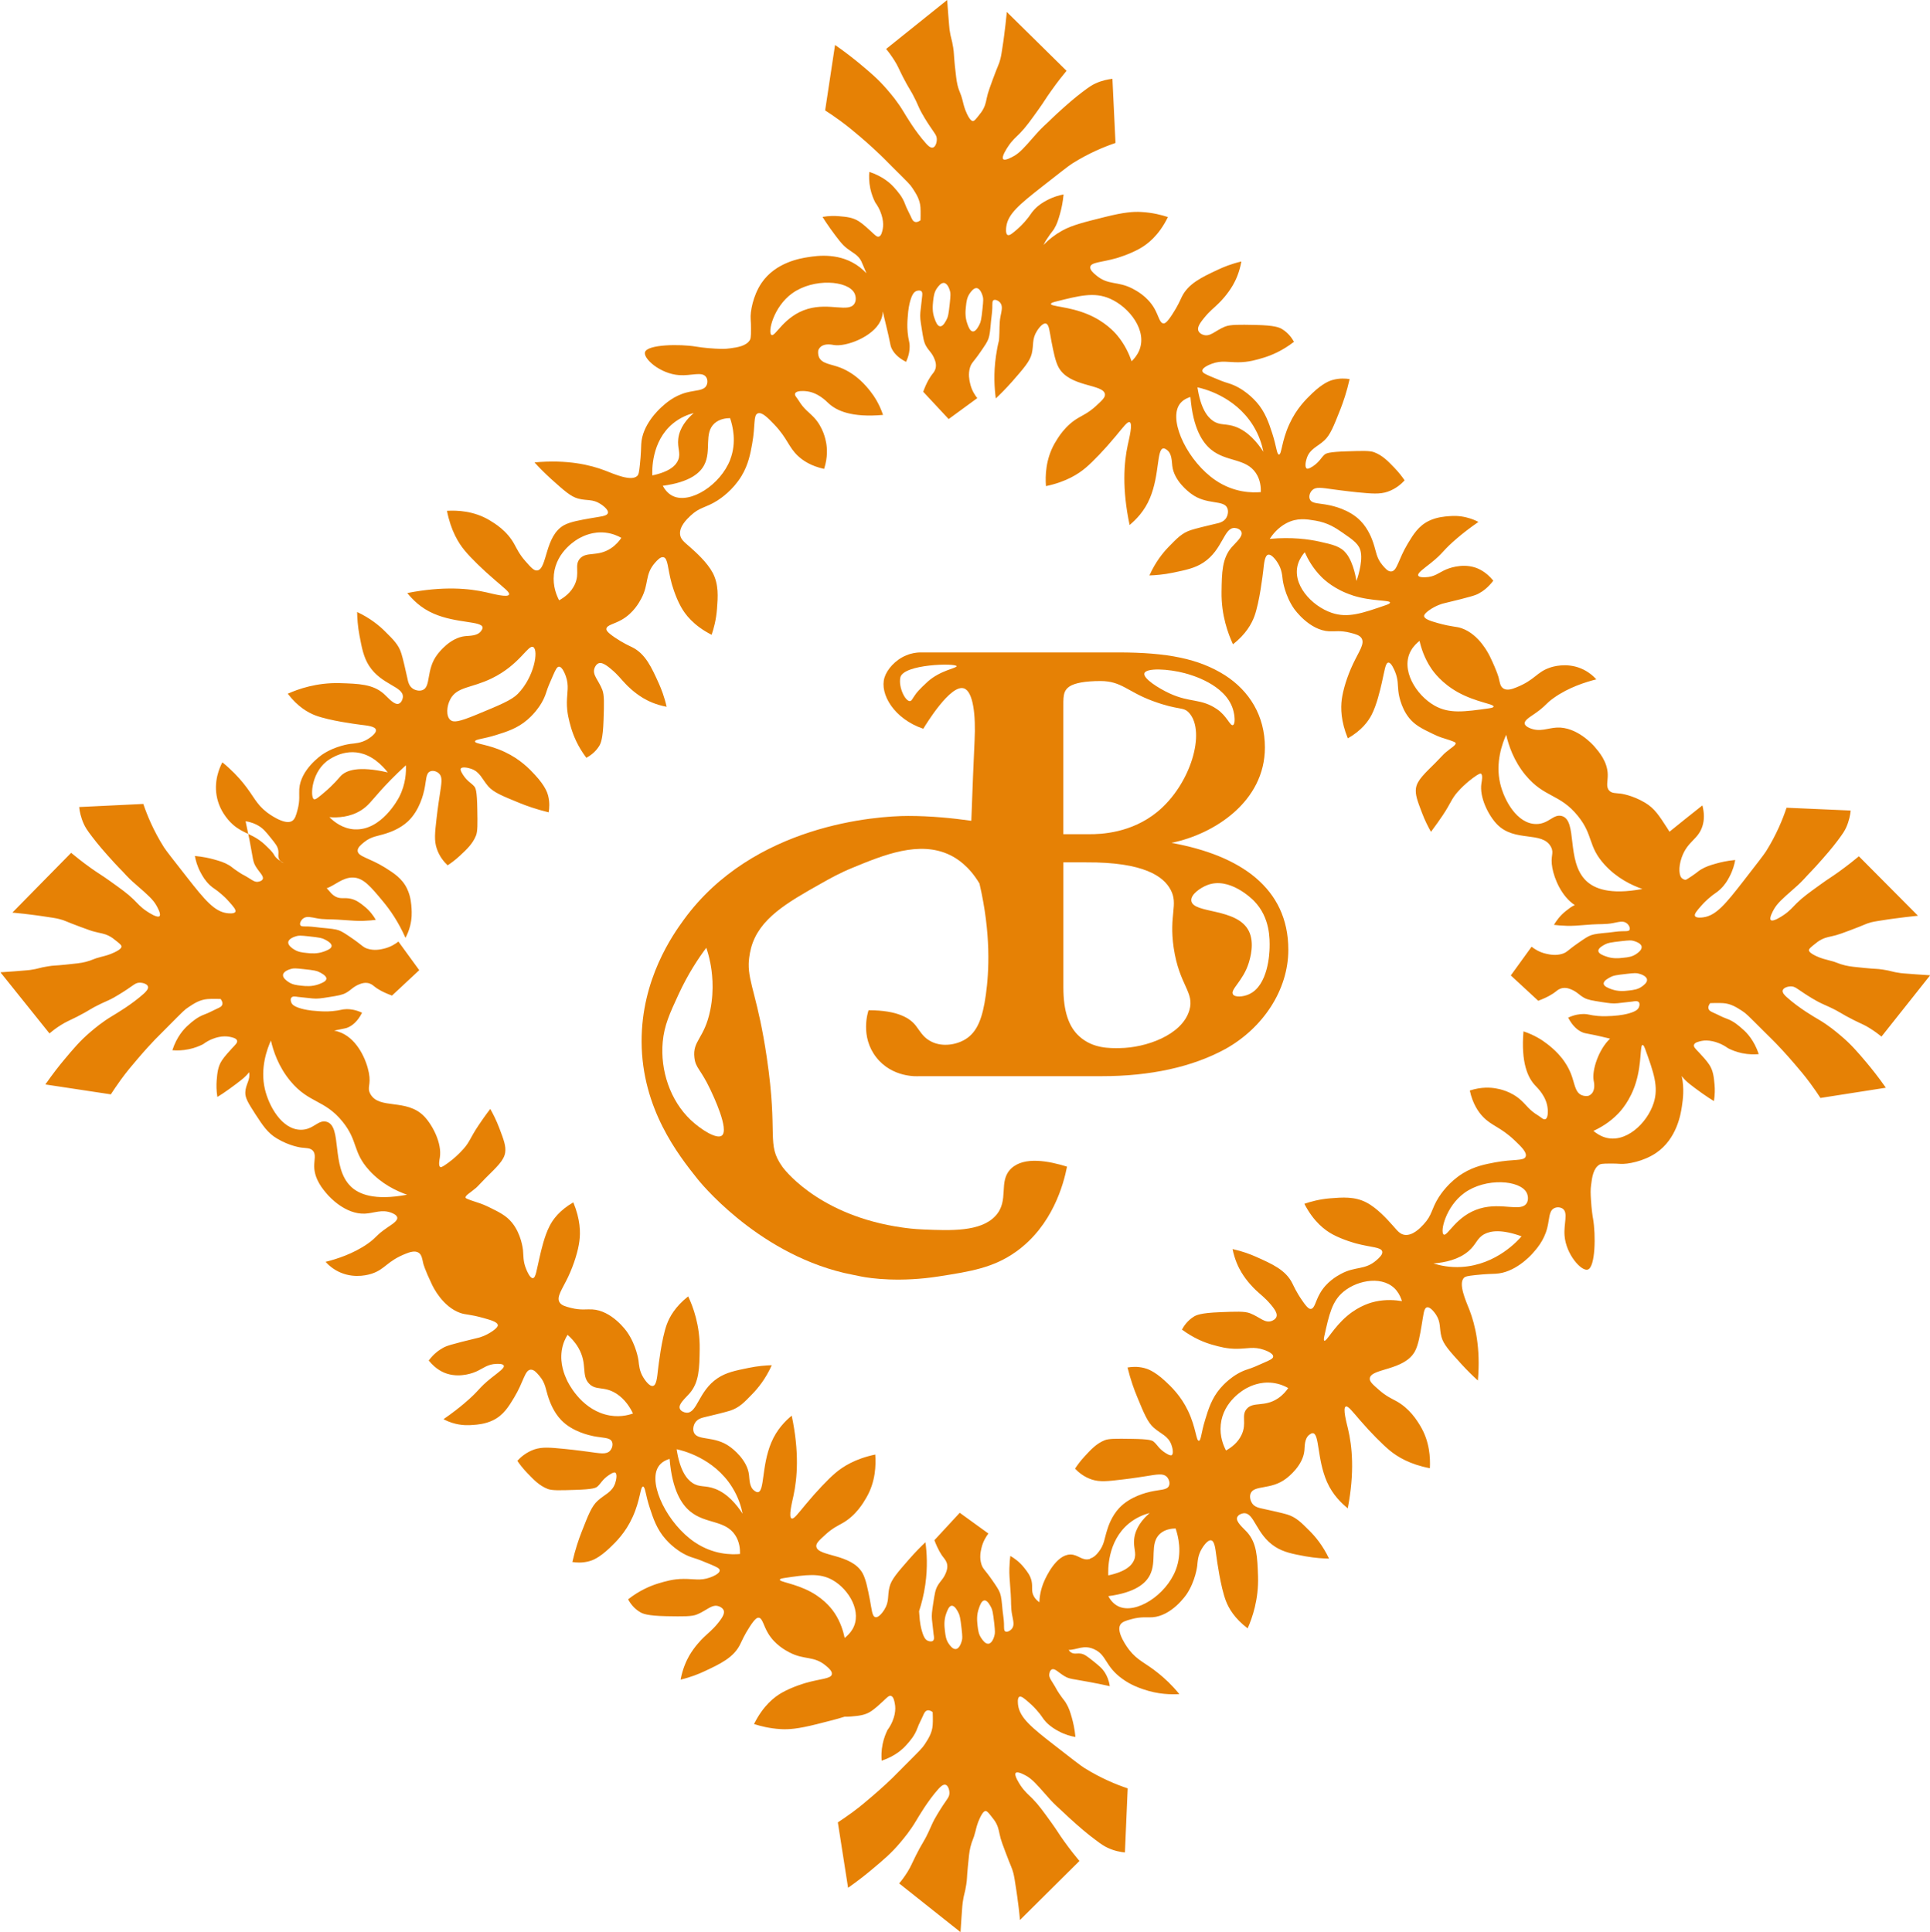 <?xml version="1.0" encoding="UTF-8"?>
<svg id="Layer_2" xmlns="http://www.w3.org/2000/svg" viewBox="0 0 529.97 530.61">
  <defs>
    <style>
      .cls-1 {
        fill: #E68105;
      }
    </style>
  </defs>
  <g id="Layer_1-2" data-name="Layer_1">
    <g>
      <path class="cls-1" d="M281.82,487.72c1.6.91,2.86,2.33,5.33,5.14.79.9,1.63,1.88,2.92,3.1.27.24.47.41,1.11,1.02.84.78,1.29,1.22,2.33,2.18,3.16,2.89,5.19,4.57,7.16,6.04,1.97,1.51,2.76,1.95,3.58,2.32,1.83.85,3.51,1.13,4.65,1.24.26-5.86.5-11.74.76-17.6-3.1-1.03-7.31-2.75-11.89-5.6-1-.63-3.46-2.53-8.33-6.33-6.16-4.79-9.37-7.42-9.87-10.9-.04-.33-.28-2.01.35-2.33.54-.26,1.46.54,2.77,1.7.99.87,1.69,1.62,1.97,1.96,1.6,1.79,1.56,2.21,2.6,3.3,1.27,1.32,2.56,2.03,3.41,2.49,1.77.97,3.43,1.39,4.64,1.6-.2-2.17-.61-3.96-.98-5.27-.47-1.64-.81-2.76-1.64-4.1-.53-.87-.59-.73-1.79-2.49-1.1-1.64-.54-1-1.89-3.13-.6-.97-.93-1.44-.89-2.14,0-.09.08-1.14.71-1.43.83-.4,1.83.88,3.5,1.86,1.41.84,2.01.69,7.23,1.68,1.18.21,2.98.58,5.18,1.06-.23-1.68-.82-2.86-1.25-3.58-.79-1.3-1.66-1.99-3.4-3.39-1.5-1.18-2.26-1.79-3.23-1.96-1.16-.18-1.75.19-2.6-.25-.37-.2-.61-.47-.81-.78,2.31,0,4.12-1.51,7.03-.17,3.5,1.6,2.89,4.67,7.76,8.15,2.29,1.65,4.4,2.39,5.71,2.84,4.11,1.42,7.72,1.45,9.9,1.32-2.06-2.53-4.09-4.38-5.72-5.69-3.71-3.01-5.67-3.42-8.06-6.46-.24-.3-3.66-4.81-2.45-6.88.5-.84,1.54-1.14,3.09-1.56,2.64-.73,4.16-.41,5.72-.51,5.33-.38,9.16-5.97,9.43-6.35,2.43-3.64,2.89-7.74,2.89-7.74.14-1.26.16-2.91,1.27-4.74.2-.34,1.51-2.49,2.55-2.3.96.18,1.16,2.26,1.44,4.3.15,1.11,1.15,8.48,2.61,12.3.79,2.09,2.41,4.87,5.98,7.57,1.26-2.84,3.06-7.94,2.85-14.3-.18-5.25-.32-9.11-3-12.11-1.17-1.28-3.19-2.89-2.72-4.1.26-.63,1.07-1.04,1.75-1.1,3.01-.28,3.35,5.81,8.71,9.23,2.34,1.48,4.82,1.96,8.33,2.6,2.58.46,4.79.59,6.43.63-1.73-3.66-3.85-6.14-5.34-7.62-2.37-2.39-3.77-3.78-6.2-4.52-1.27-.38-4.55-1.12-6.66-1.57-.98-.21-2.23-.45-2.93-1.49-.43-.66-.75-1.74-.43-2.62.86-2.5,5.63-.94,9.82-4.2.63-.49,4.57-3.56,4.97-7.66.11-1.2,0-3.37,1.39-4.37.3-.21.61-.44.94-.4,1.83.17,1.13,7.13,3.87,13.38,1.58,3.59,4.05,5.91,5.71,7.25,1.92-9.96,1.21-17,.08-21.75-.43-1.82-1.51-5.77-.64-6.19.6-.32,1.83,1.34,3.95,3.78,2.9,3.37,6.19,6.67,8.18,8.31,2.09,1.71,5.47,3.79,10.98,4.84.14-2.8-.05-7.33-2.62-11.6-.9-1.5-2.95-4.87-6.73-6.9-1.03-.57-2.7-1.29-4.58-2.97-1.79-1.55-2.66-2.33-2.57-3.19.24-2.84,9.54-2.06,12.43-7.52.88-1.68,1.33-4.25,1.82-7.18.49-2.72.55-4.55,1.4-4.81.98-.3,2.31,1.68,2.5,1.95,1.45,2.21.88,3.72,1.53,6.16.55,2.05,2.18,3.85,5.47,7.46,1.72,1.88,3.27,3.37,4.53,4.51.78-9.04-.74-15.27-2.31-19.37-.96-2.46-3.17-7.25-1.48-8.87.31-.29.74-.46,3.09-.71,2.87-.31,4.89-.34,5.55-.37,5.26-.25,9.46-4.81,10.1-5.51,1.01-1.13,3.2-3.5,4.09-7.05.64-2.47.42-4.65,1.86-5.41.71-.4,1.72-.36,2.4.11,1.56,1.12.24,4.08.5,7.39.41,5.19,4.62,9.86,6.37,9.33,2.12-.65,2.22-9.57,1.46-13.96-.06-.26-.42-2.38-.58-5.25-.1-1.67-.15-2.71.05-4.11.24-1.95.59-4.54,2.31-5.52.24-.13.61-.3,3.07-.28.88,0,1.75.01,2.62.08,1.98.15,6.43-.69,9.83-2.99,5.77-3.91,6.81-10.87,7.1-12.85.24-1.61.72-4.81-.06-8.29.04.07.1.13.16.21,1.07,1.38,2.53,2.43,5.46,4.55,1.29.91,2.39,1.63,3.23,2.13.28-1.77.28-3.31.17-4.46-.19-2.1-.34-3.84-1.45-5.54-.72-1.11-2.07-2.55-2.77-3.3-.99-1.04-1.59-1.58-1.43-2.14.18-.7,1.45-.94,2.14-1.09.81-.16,1.75-.16,2.95.09.94.2,2.54.68,4.3,1.94.94.48,2.24,1.01,3.84,1.35,1.84.38,3.44.35,4.56.25-1.25-3.75-3.24-5.84-4.31-6.76-1.19-1.07-2.59-2.32-4.66-3.04-1.14-.4-2.2-1.02-3.31-1.5-.73-.33-1.36-.58-1.51-1.17-.19-.61.23-1.23.44-1.53,0,0,2.37-.09,3.58,0,2.13.15,3.65,1.13,5.2,2.13,1.16.75,1.53,1.18,5.8,5.43,2.92,2.9,2.74,2.7,3.5,3.49.84.87,2.72,2.85,5.02,5.54,1.37,1.59,2.73,3.17,4.41,5.44,1.19,1.61,2.12,2.99,2.78,4.01,5.97-.94,11.97-1.88,17.96-2.81-2.03-2.9-3.88-5.2-5.29-6.89-2.42-2.86-4.26-5.04-7.18-7.48-1.26-1.05-3.16-2.69-5.99-4.36-1.1-.64-5.4-3.12-8.71-6.11-.49-.43-1.33-1.21-1.15-1.91.2-.71,1.38-1.1,2.32-1.08,1.03.03,1.47.52,3.5,1.86,0,0,1.84,1.24,3.67,2.23,1.33.72,1.71.82,3.38,1.6,3.13,1.46,3.07,1.78,6.64,3.56,2.36,1.18,2.84,1.26,4.38,2.23,1.41.87,2.5,1.72,3.23,2.3,4.45-5.62,8.9-11.23,13.36-16.83-.93-.07-2.24-.15-3.84-.26-3.42-.25-3.91-.3-4.29-.35-2.41-.32-2.47-.61-4.92-.97-1.68-.25-1.63-.11-4.92-.43-2.72-.26-4.07-.4-5.38-.71-2.14-.51-1.84-.75-4.47-1.4-.86-.23-2.03-.48-3.48-1.16-1.86-.88-1.97-1.39-1.99-1.61.01-.27.17-.51,1.08-1.26,1.07-.87,1.61-1.3,2.41-1.7,1.41-.7,2.09-.65,4.02-1.18.74-.2,1.77-.57,3.85-1.35,4.15-1.54,4.05-1.72,5.71-2.17.84-.22,2.14-.4,4.73-.81.51-.06,2.32-.33,4.75-.62,1.35-.16,2.51-.29,3.39-.38-5.4-5.43-10.81-10.87-16.22-16.32-1.18.99-3.05,2.49-5.45,4.22-2.32,1.67-2.65,1.75-5.08,3.51-3.22,2.32-4.83,3.48-6.5,5.11-1.11,1.09-1.92,2.16-3.67,3.32-.53.36-2.88,1.92-3.48,1.35-.53-.53.62-2.54.88-3,.91-1.6,2.33-2.86,5.14-5.33.9-.79,1.88-1.63,3.09-2.93.26-.26.43-.46,1.02-1.11.78-.84,1.24-1.27,2.19-2.32,2.87-3.17,4.57-5.19,6.06-7.17,1.48-1.97,1.95-2.76,2.32-3.58.82-1.83,1.12-3.5,1.23-4.64-5.86-.26-11.74-.53-17.61-.77-1.03,3.1-2.73,7.32-5.59,11.91-.63,1-2.53,3.43-6.33,8.33-4.79,6.16-7.42,9.37-10.89,9.85-.34.06-2.02.29-2.33-.35-.27-.53.52-1.44,1.68-2.77.88-1,1.64-1.67,1.96-1.97,1.82-1.6,2.21-1.56,3.3-2.6,1.34-1.26,2.05-2.54,2.5-3.4.95-1.78,1.4-3.44,1.6-4.64-2.18.19-3.96.61-5.27.98-1.64.47-2.76.81-4.12,1.62-.87.53-.73.59-2.49,1.79-.56.39-.84.56-1.07.7-.33.19-.43.29-.61.33-.5.07-.96-.33-1.11-.45-.69-.6-1.03-2.82-.01-5.7,1.6-4.5,4.51-4.85,5.68-8.57.55-1.73.53-3.62-.01-5.7-3.29,2.59-6.13,4.88-8.53,6.82,0,0-.2.14-.5.41-.21-.36-.46-.74-.73-1.15-2.06-3.19-3.36-5.25-5.95-6.8-3.56-2.14-6.72-2.51-6.72-2.51-1.41-.18-2.42-.05-3.15-.83-.99-1.04-.36-2.58-.41-4.42-.07-3.57-2.45-6.28-3.6-7.62-.51-.6-4.92-5.52-10.34-5.28-2.52.11-4.67,1.32-7.43.17-1.2-.51-1.39-.98-1.43-1.22-.17-.91,1.31-1.77,2.86-2.84,3.06-2.13,2.75-2.59,5.19-4.3,3.99-2.83,8.67-4.31,11.62-5.05-.77-.85-2.19-2.15-4.24-3-4.05-1.67-7.82-.47-8.61-.18-3.6,1.25-4.04,3.38-9.17,5.41-1.11.46-2.55.93-3.55.25-.84-.55-.93-1.61-1.25-2.92,0,0-.37-1.62-2.37-5.77-.36-.73-2.94-6.11-7.8-7.82-1.7-.58-2.28-.25-6.51-1.41-2.5-.69-3.71-1.22-3.81-1.92-.01-.16,0-.6,1.37-1.6,1.96-1.4,3.85-1.86,3.85-1.86,7.97-1.92,8.95-2.27,9.88-2.8,1-.54,2.46-1.56,3.91-3.47-2.02-2.52-4.14-3.36-5.14-3.67-3.75-1.15-7.44.42-7.86.6-1.95.85-3.15,2.08-5.67,2.12-.48.03-1.73.05-1.95-.47-.27-.67,1.45-1.83,3.39-3.37,3.76-3,3.06-3.3,7.51-7.06,1.28-1.09,3.19-2.6,5.64-4.29-.8-.43-1.96-.92-3.38-1.26-2.08-.51-3.74-.39-4.75-.32-1.11.09-3.32.25-5.46,1.28-2.88,1.4-4.31,3.76-5.8,6.23-2.68,4.44-2.92,7.62-4.59,7.67-.9.04-1.63-.85-2.4-1.76-1.66-1.96-1.69-3.73-2.5-6.1-.3-.9-1.29-3.76-3.47-6.01-3.13-3.23-7.82-4.17-8.82-4.37-2.63-.54-4.51-.33-5.08-1.5-.42-.81-.06-1.94.61-2.58.97-.97,2.52-.68,5.92-.2,0,0,3.58.49,6.48.78,4.05.39,6.12.57,8.29-.15,2.25-.78,3.79-2.15,4.68-3.13-.6-.88-1.5-2.09-2.76-3.4-1.76-1.84-3.29-3.44-5.6-4.32-1.17-.45-3.25-.39-7.43-.25-5.1.15-5.77.54-6.23.94-.93.82-1.31,1.91-3.16,3.17-1.22.8-1.58.7-1.71.6-.57-.37-.29-1.94.05-2.91.86-2.47,2.82-3,4.75-4.75,1.66-1.5,2.6-3.9,4.47-8.64.78-1.98,1.74-4.78,2.52-8.25-1.08-.17-2.75-.29-4.63.23-.77.2-2.64.82-5.62,3.65-1.69,1.62-4.34,4.19-6.3,8.5-2.16,4.68-2.09,8.39-2.86,8.34-.6-.03-.66-2.22-1.84-5.84-.92-2.82-1.92-5.87-4.37-8.62-.56-.61-3.5-3.88-7.66-5.12-1.43-.42-2.54-.88-4.78-1.83-1.64-.69-2.34-1.05-2.39-1.55-.1-.98,2.31-1.86,2.66-1.99,2.64-.96,4.39-.38,7.19-.39,2.92-.02,5.05-.67,7-1.26,2.04-.62,5.07-1.84,8.32-4.36-.56-1.01-1.59-2.49-3.3-3.51-.7-.41-1.94-1.02-7.25-1.12-4.61-.09-6.9-.13-8.4.46-2.68,1.09-4.09,2.93-5.98,2.24-.16-.04-1.01-.35-1.31-1.08-.3-.76.04-1.7,1.55-3.53,1.61-1.99,2.66-2.67,4.01-4.03.57-.54,2.42-2.43,3.9-4.97.8-1.37,1.8-3.53,2.34-6.52-2.78.65-4.96,1.55-6.41,2.24-4.46,2.08-8.21,3.84-9.99,7.55-.33.7-1.09,2.5-2.6,4.78-1.46,2.24-2,2.47-2.42,2.43-1.06-.11-1.29-2.11-2.56-4.26-1.9-3.18-4.87-4.74-5.92-5.29-4.13-2.14-6.65-.84-9.99-3.66-.73-.61-1.77-1.51-1.6-2.33.24-1.27,3.08-1.21,7.15-2.36,0,0,3.65-1.04,6.52-2.7,2.01-1.13,5.14-3.48,7.65-8.6-1.67-.55-4.17-1.22-7.23-1.39-2.31-.14-4.85.07-9.99,1.35-6.06,1.51-9.09,2.27-11.77,3.74-1.97,1.09-3.67,2.4-5.17,3.96.45-.8.33-.76,1.15-1.96,1.18-1.79,1.25-1.63,1.79-2.51.8-1.34,1.12-2.47,1.59-4.11.37-1.31.78-3.1.97-5.29-1.21.22-2.86.68-4.65,1.64-.85.46-2.14,1.17-3.39,2.52-1.02,1.09-.99,1.49-2.59,3.31-.3.33-.97,1.09-1.95,1.96-1.34,1.17-2.25,1.97-2.78,1.7-.63-.31-.42-1.98-.36-2.32.46-3.47,3.66-6.11,9.8-10.93,4.88-3.82,7.3-5.74,8.3-6.37,4.57-2.88,8.79-4.6,11.88-5.65-.28-5.89-.57-11.75-.84-17.62-1.15.13-2.82.43-4.65,1.27-.83.37-1.61.85-3.57,2.33-1.98,1.5-3.99,3.2-7.14,6.09-1.04.96-1.47,1.42-2.3,2.2-.65.6-.85.77-1.11,1.03-1.29,1.22-2.12,2.19-2.92,3.1-2.45,2.8-3.71,4.24-5.31,5.16-.46.26-2.46,1.42-2.99.89-.57-.6.98-2.95,1.35-3.5,1.14-1.74,2.2-2.56,3.29-3.67,1.62-1.69,2.77-3.3,5.09-6.54,1.73-2.43,1.8-2.76,3.47-5.09,1.71-2.43,3.21-4.29,4.19-5.47-5.47-5.39-10.94-10.77-16.4-16.15-.08.88-.21,2.04-.36,3.39-.28,2.43-.53,4.22-.6,4.75-.39,2.6-.58,3.89-.8,4.72-.42,1.68-.61,1.58-2.13,5.74-.75,2.07-1.13,3.11-1.33,3.85-.52,1.93-.46,2.61-1.16,4.02-.4.8-.82,1.34-1.69,2.41-.73.9-.98,1.07-1.24,1.07-.23,0-.74-.11-1.63-1.96-.69-1.45-.95-2.62-1.16-3.49-.66-2.62-.92-2.31-1.45-4.46-.3-1.3-.43-2.65-.73-5.36-.32-3.31-.19-3.24-.45-4.92-.38-2.45-.66-2.51-1-4.92-.04-.39-.1-.87-.37-4.29-.12-1.6-.21-2.91-.28-3.84-5.58,4.49-11.17,8.97-16.77,13.45.6.71,1.44,1.81,2.32,3.22.97,1.54,1.06,2.02,2.25,4.37,1.81,3.56,2.12,3.5,3.61,6.61.79,1.67.87,2.07,1.61,3.39,1,1.82,2.25,3.66,2.25,3.66,1.35,2.02,1.85,2.46,1.88,3.49.03.94-.35,2.13-1.06,2.33-.7.19-1.48-.65-1.91-1.14-2.99-3.32-5.49-7.6-6.15-8.68-1.69-2.82-3.33-4.71-4.39-5.96-2.46-2.9-4.65-4.74-7.52-7.14-1.7-1.41-4-3.24-6.91-5.26-.9,5.99-1.8,11.98-2.72,17.98,1.03.65,2.41,1.58,4.03,2.76,2.27,1.66,3.86,3.01,5.47,4.37,2.7,2.29,4.67,4.17,5.55,5.01.8.74.6.57,3.49,3.47,4.29,4.27,4.72,4.64,5.48,5.79,1,1.54,1.99,3.06,2.15,5.19.1,1.21.02,3.58.02,3.58-.3.21-.91.63-1.52.45-.57-.17-.84-.78-1.16-1.52-.5-1.1-1.12-2.16-1.53-3.29-.73-2.07-1.99-3.46-3.05-4.66-.94-1.05-3.03-3.04-6.8-4.26-.1,1.13-.11,2.71.27,4.56.35,1.6.88,2.89,1.36,3.83,1.27,1.75,1.76,3.35,1.96,4.29.26,1.2.26,2.14.11,2.95-.14.68-.37,1.94-1.08,2.14-.56.16-1.08-.45-2.14-1.42-.76-.7-2.2-2.05-3.32-2.76-1.71-1.11-3.45-1.25-5.55-1.43-1.16-.1-2.68-.11-4.46.2.52.83,1.23,1.94,2.15,3.22,2.13,2.92,3.19,4.37,4.58,5.44,1.6,1.22,3.11,1.82,3.94,3.56.09.17.23.54.54,1.25.34.8.62,1.5.85,2.01-.56-.58-1.16-1.12-1.76-1.61-5.36-4.19-11.74-3.21-14.27-2.82-2,.32-8.94,1.38-12.82,7.16-2.3,3.43-3.1,7.87-2.94,9.85.07.87.09,1.74.09,2.62.03,2.45-.15,2.84-.28,3.08-.98,1.73-3.55,2.08-5.51,2.34-1.4.2-2.42.15-4.11.07-2.87-.15-4.98-.52-5.25-.56-4.39-.73-13.31-.61-13.96,1.53-.52,1.76,4.16,5.94,9.37,6.31,3.31.25,6.24-1.07,7.37.48.49.65.52,1.68.12,2.4-.74,1.43-2.93,1.23-5.4,1.88-3.55.91-5.9,3.09-7.02,4.11-.71.66-5.24,4.86-5.47,10.12-.04.67-.05,2.68-.36,5.56-.24,2.35-.39,2.77-.68,3.08-1.61,1.7-6.42-.47-8.89-1.42-4.1-1.57-10.33-3.06-19.37-2.24,1.13,1.27,2.64,2.8,4.52,4.52,3.64,3.26,5.43,4.89,7.49,5.43,2.44.64,3.96.05,6.16,1.5.27.18,2.27,1.49,1.97,2.48-.27.87-2.09.93-4.8,1.42-2.94.52-5.49.97-7.17,1.86-5.45,2.94-4.62,12.22-7.46,12.47-.87.1-1.64-.78-3.21-2.55-1.67-1.89-2.42-3.55-2.99-4.57-2.03-3.79-5.43-5.81-6.92-6.71-4.3-2.54-8.82-2.72-11.63-2.55,1.08,5.49,3.17,8.88,4.9,10.94,1.63,1.99,4.96,5.25,8.35,8.14,2.44,2.12,4.1,3.34,3.8,3.93-.41.87-4.36-.19-6.19-.61-4.77-1.1-11.81-1.77-21.75.18,1.33,1.67,3.66,4.13,7.27,5.67,6.27,2.71,13.22,1.98,13.4,3.8.03.34-.2.66-.41.96-.98,1.39-3.15,1.28-4.36,1.41-4.08.41-7.15,4.38-7.63,5.01-3.24,4.2-1.66,8.96-4.14,9.82-.9.33-1.98.02-2.63-.42-1.04-.7-1.3-1.92-1.5-2.92-.46-2.11-1.21-5.39-1.61-6.64-.73-2.44-2.15-3.82-4.54-6.19-1.49-1.48-3.97-3.58-7.63-5.29.03,1.63.15,3.85.64,6.42.66,3.51,1.14,6,2.63,8.34,3.45,5.34,9.54,5.65,9.29,8.65-.07.7-.48,1.51-1.09,1.76-1.23.49-2.83-1.53-4.13-2.69-3-2.67-6.87-2.79-12.11-2.95-6.38-.17-11.45,1.64-14.28,2.91,2.72,3.56,5.5,5.16,7.59,5.96,3.85,1.45,11.2,2.41,12.31,2.55,2.05.25,4.12.46,4.31,1.42.2,1.03-1.95,2.36-2.26,2.56-1.84,1.1-3.49,1.13-4.76,1.29,0,0-4.08.47-7.72,2.93-.38.27-5.95,4.12-6.31,9.46-.1,1.55.24,3.08-.47,5.71-.41,1.56-.71,2.6-1.55,3.1-2.06,1.22-6.59-2.18-6.89-2.42-3.04-2.37-3.48-4.31-6.49-8.03-1.32-1.62-3.19-3.63-5.72-5.69-.71,1.34-2.54,5.3-1.4,9.99.99,4.15,3.81,6.69,4.3,7.12,1.46,1.28,2.81,1.89,4.2,2.56-.19-.98-.43-2.17-.72-3.48,1.67.24,2.85.82,3.57,1.25,1.3.78,2,1.65,3.4,3.39,1.2,1.48,1.8,2.25,1.98,3.22.22,1.15-.18,1.75.28,2.58.11.2.23.37.39.53-.79-.53-1.36-1.01-1.66-1.51-.06-.09-.27-.53-.7-1.04-.31-.4-.64-.7-1.22-1.27-1.99-2.06-3.69-2.9-5.31-3.67.14.66.26,1.23.35,1.71,1.01,5.22.87,5.82,1.71,7.23,1,1.65,2.29,2.65,1.91,3.49-.31.63-1.37.72-1.45.72-.7.04-1.17-.28-2.13-.89-2.14-1.34-1.51-.77-3.14-1.87-1.79-1.18-1.63-1.25-2.5-1.78-1.36-.81-2.48-1.13-4.13-1.6-1.31-.37-3.11-.76-5.28-.96.22,1.21.65,2.86,1.62,4.63.46.85,1.17,2.14,2.5,3.4,1.11,1.02,1.51.99,3.31,2.59.34.28,1.11.97,1.97,1.96,1.17,1.31,1.97,2.22,1.72,2.76-.31.63-2,.4-2.32.36-3.47-.46-6.13-3.68-10.93-9.8-3.82-4.88-5.75-7.32-6.38-8.31-2.88-4.57-4.6-8.79-5.65-11.88-5.87.3-11.75.57-17.61.85.12,1.14.42,2.81,1.27,4.65.37.83.82,1.61,2.33,3.57,1.49,1.96,3.19,3.97,6.09,7.14.96,1.04,1.39,1.47,2.19,2.29.61.67.77.85,1.04,1.12,1.2,1.28,2.19,2.12,3.09,2.9,2.82,2.46,4.24,3.71,5.16,5.31.26.46,1.42,2.46.89,2.99-.6.57-2.94-.96-3.48-1.33-1.76-1.15-2.57-2.22-3.69-3.3-1.67-1.61-3.3-2.77-6.53-5.08-2.43-1.73-2.77-1.82-5.11-3.47-2.41-1.72-4.27-3.23-5.46-4.21-5.38,5.49-10.76,10.95-16.13,16.41.88.08,2.03.19,3.38.35,2.43.28,4.24.55,4.74.62,2.61.38,3.92.58,4.75.8,1.68.42,1.57.6,5.74,2.13,2.07.75,3.1,1.15,3.84,1.32,1.93.52,2.63.48,4.02,1.16.8.4,1.34.82,2.41,1.69.91.74,1.07.98,1.09,1.25-.01.21-.11.74-1.98,1.62-1.45.69-2.61.96-3.48,1.18-2.62.66-2.32.9-4.47,1.44-1.28.32-2.64.45-5.36.73-3.29.34-3.24.19-4.9.47-2.45.38-2.51.66-4.92,1-.38.04-.87.1-4.29.37-1.6.12-2.94.21-3.85.27,4.48,5.59,8.98,11.19,13.46,16.78.71-.6,1.79-1.46,3.2-2.33,1.55-.96,2.02-1.06,4.37-2.25,3.56-1.81,3.5-2.12,6.62-3.6,1.67-.79,2.04-.87,3.39-1.61,1.81-1.02,3.66-2.25,3.66-2.25,2.01-1.36,2.45-1.86,3.48-1.89.96-.02,2.14.37,2.33,1.06s-.65,1.48-1.12,1.93c-3.32,2.99-7.6,5.49-8.68,6.15-2.82,1.69-4.73,3.32-5.99,4.39-2.89,2.45-4.71,4.65-7.13,7.53-1.41,1.67-3.24,4-5.26,6.89,6.01.91,11.98,1.83,17.98,2.72.67-1.01,1.58-2.41,2.76-4.03,1.66-2.27,3.01-3.86,4.38-5.46,2.29-2.7,4.15-4.69,4.99-5.56.74-.77.58-.59,3.47-3.49,4.27-4.29,4.64-4.72,5.81-5.46,1.52-1.02,3.05-2,5.17-2.17,1.21-.1,3.58-.02,3.58-.02.21.3.63.91.45,1.52-.16.59-.78.84-1.51,1.17-1.11.49-2.16,1.12-3.3,1.52-2.07.76-3.46,1.99-4.64,3.06-1.05.94-3.04,3.03-4.26,6.8,1.13.1,2.71.11,4.55-.28,1.61-.33,2.89-.88,3.85-1.35,1.74-1.29,3.33-1.78,4.27-1.98,1.2-.26,2.14-.23,2.97-.09.67.13,1.94.37,2.13,1.06.16.56-.44,1.1-1.42,2.14-.7.76-2.05,2.23-2.76,3.32-1.11,1.71-1.25,3.45-1.43,5.55-.08,1.17-.09,2.7.2,4.46.84-.5,1.95-1.22,3.22-2.15,2.9-2.12,4.38-3.18,5.44-4.58.01-.01.04-.04.04-.07.46,2.02-.96,3.34-1.03,5.52-.07,1.58.85,3.01,2.68,5.88,2.08,3.18,3.38,5.24,5.98,6.8,3.53,2.14,6.72,2.51,6.72,2.51,1.4.17,2.41.07,3.14.82.99,1.04.36,2.58.4,4.43.08,3.55,2.45,6.28,3.61,7.61.51.6,4.93,5.54,10.34,5.28,2.52-.11,4.67-1.32,7.44-.16,1.18.5,1.36.98,1.41,1.21.17.94-1.31,1.8-2.85,2.86-3.08,2.12-2.76,2.57-5.19,4.3-4,2.82-8.69,4.3-11.64,5.03.77.85,2.17,2.16,4.24,3,4.05,1.67,7.82.47,8.63.19,3.59-1.26,4.01-3.38,9.16-5.43,1.1-.44,2.55-.93,3.55-.25.83.57.95,1.62,1.25,2.95,0,0,.39,1.61,2.38,5.76.34.71,2.92,6.1,7.8,7.82,1.68.57,2.25.25,6.49,1.42,2.51.68,3.72,1.2,3.8,1.9.03.14.03.6-1.35,1.59-1.96,1.4-3.85,1.86-3.85,1.86-7.97,1.92-8.95,2.3-9.86,2.82-1.01.56-2.49,1.56-3.91,3.47,2.02,2.52,4.14,3.36,5.13,3.65,3.77,1.16,7.43-.4,7.84-.59,1.97-.86,3.16-2.09,5.68-2.14.5-.02,1.73-.05,1.95.47.29.68-1.45,1.83-3.39,3.37-3.76,3-3.06,3.3-7.51,7.06-1.28,1.09-3.19,2.6-5.64,4.29.81.44,1.94.94,3.37,1.28,2.1.49,3.75.38,4.76.3,1.1-.07,3.34-.24,5.46-1.28,2.88-1.4,4.31-3.76,5.8-6.23,2.68-4.44,2.92-7.62,4.59-7.67.9-.02,1.64.87,2.41,1.78,1.66,1.96,1.66,3.73,2.48,6.08.32.91,1.31,3.78,3.47,6.01,3.13,3.23,7.82,4.17,8.81,4.39,2.64.52,4.52.32,5.09,1.49.4.83.05,1.95-.59,2.6-1,.97-2.54.66-5.93.19,0,0-3.58-.49-6.46-.77-4.07-.4-6.13-.58-8.3.13-2.25.78-3.79,2.15-4.68,3.13.6.91,1.52,2.11,2.76,3.4,1.76,1.84,3.29,3.44,5.59,4.34,1.18.44,3.25.39,7.43.25,5.13-.15,5.79-.56,6.23-.94.93-.82,1.32-1.93,3.17-3.16,1.22-.83,1.57-.72,1.71-.63.57.37.29,1.94-.04,2.92-.86,2.47-2.82,3-4.75,4.75-1.69,1.5-2.61,3.89-4.47,8.64-.78,1.98-1.74,4.78-2.53,8.23,1.08.17,2.75.29,4.63-.22.77-.2,2.62-.8,5.62-3.65,1.69-1.62,4.35-4.17,6.3-8.5,2.14-4.67,2.09-8.39,2.86-8.34.61.04.65,2.24,1.85,5.86.92,2.82,1.92,5.87,4.36,8.6.56.64,3.49,3.9,7.66,5.12,1.43.42,2.54.91,4.78,1.83,1.66.71,2.34,1.05,2.39,1.55.1,1.01-2.29,1.87-2.65,2-2.65.95-4.41.37-7.22.39-2.91,0-5.05.67-6.98,1.24-2.05.63-5.07,1.84-8.3,4.37.54,1,1.56,2.49,3.3,3.51.67.41,1.94,1.02,7.22,1.12,4.62.07,6.93.13,8.41-.48,2.66-1.08,4.1-2.92,5.98-2.24.14.06,1.01.35,1.33,1.09.29.74-.07,1.7-1.56,3.54-1.61,1.96-2.65,2.66-4.01,4-.58.56-2.43,2.44-3.9,4.97-.78,1.39-1.79,3.54-2.35,6.54,2.79-.66,4.96-1.55,6.44-2.24,4.46-2.08,8.2-3.84,9.96-7.55.35-.7,1.11-2.51,2.6-4.78,1.48-2.26,2.03-2.47,2.45-2.43,1.04.1,1.27,2.09,2.55,4.24,1.89,3.19,4.86,4.75,5.93,5.31,4.13,2.14,6.63.83,9.98,3.64.73.61,1.79,1.52,1.62,2.35-.25,1.26-3.09,1.19-7.17,2.37,0,0-3.63,1.02-6.53,2.67-2.01,1.13-5.14,3.51-7.67,8.62,1.68.54,4.18,1.2,7.23,1.39,2.32.15,4.88-.07,9.99-1.35,3.31-.84,5.72-1.43,7.65-2.06.64.01,1.23,0,1.75-.05,2.08-.18,3.82-.32,5.53-1.44,1.1-.73,2.55-2.07,3.32-2.79,1.04-.99,1.58-1.59,2.14-1.43.7.18.94,1.45,1.06,2.14.16.81.19,1.75-.06,2.95-.2.94-.68,2.54-1.97,4.3-.45.94-.99,2.23-1.32,3.84-.38,1.84-.36,3.42-.27,4.56,3.78-1.25,5.84-3.24,6.79-4.31,1.07-1.19,2.29-2.59,3.04-4.66.4-1.14,1.02-2.2,1.5-3.31.31-.71.57-1.34,1.17-1.51.6-.17,1.23.23,1.51.45,0,0,.11,2.35,0,3.57-.15,2.13-1.13,3.65-2.13,5.2-.77,1.17-1.19,1.54-5.45,5.82-2.89,2.9-2.7,2.74-3.47,3.49-.88.86-2.85,2.72-5.54,5.02-1.59,1.37-3.17,2.73-5.44,4.41-1.61,1.19-3,2.1-4.01,2.78.93,5.99,1.88,11.97,2.81,17.96,2.89-2.02,5.2-3.88,6.86-5.29,2.89-2.42,5.07-4.26,7.5-7.16,1.05-1.26,2.67-3.17,4.36-6.01.64-1.07,3.14-5.38,6.11-8.71.43-.46,1.22-1.31,1.92-1.13.7.18,1.1,1.38,1.08,2.32-.03,1.03-.54,1.48-1.87,3.48,0,0-1.22,1.86-2.23,3.67-.72,1.36-.81,1.73-1.6,3.41-1.45,3.11-1.78,3.07-3.55,6.63-1.18,2.36-1.29,2.84-2.23,4.38-.87,1.41-1.72,2.5-2.32,3.21,5.6,4.46,11.23,8.93,16.85,13.38.05-.91.14-2.25.25-3.85.23-3.41.29-3.89.35-4.29.32-2.41.61-2.47.97-4.92.27-1.67.12-1.61.44-4.91.25-2.71.39-4.08.7-5.36.52-2.15.77-1.86,1.42-4.48.21-.87.47-2.01,1.16-3.48.87-1.87,1.39-1.97,1.59-1.97.29,0,.53.16,1.27,1.07.86,1.08,1.3,1.61,1.7,2.41.69,1.4.65,2.09,1.16,4.03.2.74.57,1.77,1.35,3.82,1.55,4.16,1.71,4.06,2.15,5.73.22.84.43,2.14.82,4.75.07.5.35,2.31.64,4.73.16,1.35.28,2.49.35,3.39,5.45-5.42,10.88-10.82,16.33-16.21-.99-1.18-2.49-3.05-4.22-5.45-1.66-2.33-1.75-2.68-3.49-5.1-2.32-3.22-3.49-4.84-5.11-6.5-1.09-1.11-2.16-1.92-3.33-3.66-.36-.56-1.9-2.89-1.33-3.49.53-.53,2.54.62,3,.88ZM401.32,347.96c-3.2.19-5.85-.38-7.7-.96,3.12-.26,6.9-1.04,9.62-3.38,2.2-1.89,2.27-3.58,4.39-4.69,1.72-.9,4.69-1.37,10.18.61-.85,1-6.85,7.85-16.49,8.42ZM340.93,394.07c-1.02,2.17-2.83,3.49-4.27,4.29-.65-1.24-1.79-3.84-1.44-7.13.68-6.49,6.49-9.68,7.11-10,.97-.51,3.63-1.86,7.13-1.44,1.93.23,3.4.92,4.28,1.42-.52.78-1.43,1.92-2.85,2.86-3.71,2.46-6.75.77-8.55,2.87-1.58,1.84.12,3.89-1.41,7.13ZM377.7,357.45c-.93.2-4.28,1-7.76,3.94-3.82,3.22-5.8,7.31-6.32,6.79-.19-.19-.05-.85.01-1.13,1.35-6.11,2.15-9.74,5.35-12.35,3.98-3.26,11.15-4.48,14.54-.21.78.99,1.21,2.07,1.45,2.85-1.79-.3-4.4-.51-7.27.11ZM396.43,339.05c-1.05-.69.52-7.68,5.68-11.42,5.85-4.24,15.34-3.57,17.11-.04.38.76.55,1.95,0,2.85-1.54,2.54-6.83-.3-12.83,1.46-6.53,1.91-8.95,7.82-9.97,7.15ZM451.08,286.99c.29.06.55.76.66,1.06,2.37,6.56,3.78,10.46,2.34,14.91-1.79,5.56-7.77,11.23-13.48,9.38-1.32-.43-2.36-1.17-3.05-1.75,1.86-.85,4.42-2.3,6.74-4.69.75-.77,3.41-3.64,4.92-8.58,1.66-5.42,1.08-10.49,1.87-10.33ZM446.69,267.46c2.21-.25,2.67-.25,3.31-.06.37.08,2.13.58,2.26,1.62.12.86-.97,1.6-1.42,1.94-1.12.79-2.22.92-3.58,1.08-1.25.15-2.89.31-4.76-.36-.83-.31-2.07-.75-2.14-1.51-.07-.87,1.47-1.61,2.02-1.89.6-.32,1.18-.47,4.32-.82ZM445.21,258.48c2.21-.25,2.69-.25,3.32-.08.37.11,2.14.59,2.26,1.62.1.87-.97,1.63-1.44,1.96-1.11.77-2.21.93-3.56,1.06-1.25.15-2.91.32-4.76-.36-.83-.28-2.07-.75-2.13-1.49-.07-.87,1.44-1.61,1.99-1.89.61-.3,1.18-.47,4.32-.82ZM418.95,212.94c5.12,6.17,9.39,5.03,14.33,11.15,4.33,5.36,2.69,8.28,7.32,13.37,3.39,3.73,7.43,5.65,10.39,6.69-9.05,1.7-13.26-.17-15.43-2.24-5.62-5.39-2.24-16.73-6.77-17.82-2.3-.56-3.54,2.26-7.01,2.22-5.23-.06-8.76-6.54-9.84-11.15-1.36-5.81.62-11.06,1.65-13.36.65,2.84,2.04,7.15,5.35,11.14ZM389.8,176.01c.45,1.99,1.34,4.8,3.2,7.56.6.89,2.86,4.08,7.39,6.58,4.96,2.74,10.05,3.21,9.73,3.95-.12.27-.86.38-1.18.43-6.9.97-11.01,1.55-15.07-.77-5.07-2.9-9.39-9.91-6.41-15.12.69-1.2,1.63-2.07,2.34-2.63ZM371.38,163.52c5.4,1.73,10.48,1.22,10.31,2.01-.06.29-.77.54-1.07.64-6.59,2.28-10.51,3.64-14.94,2.14-5.53-1.87-11.12-7.92-9.19-13.61.45-1.31,1.2-2.35,1.79-3.03.83,1.87,2.24,4.45,4.6,6.8.76.76,3.59,3.45,8.52,5.04ZM353.25,143.69c2.94-1.55,5.51-1.11,7.97-.7,3.44.58,5.57,2.02,7.37,3.26,3.13,2.16,4.69,3.23,5.08,5.41.54,3.03-1.07,7.58-1.2,7.91h0s-.67-4.89-2.79-7.56c-1.54-1.94-3.62-2.43-7.37-3.26-2.95-.65-7.54-1.3-13.65-.75.69-1.06,2.18-3.04,4.58-4.31ZM344.09,116.85c1.69,2.72,2.46,5.32,2.84,7.23-1.71-2.62-4.21-5.57-7.57-6.84-2.71-1.03-4.23-.29-6.22-1.62-1.61-1.08-3.44-3.46-4.32-9.24,1.28.27,10.17,2.26,15.27,10.47ZM326.89,109.03c.71,8.74,3.38,12.57,5.68,14.45,4.2,3.45,9.52,2.3,12.3,6.45,1.25,1.88,1.39,3.94,1.35,5.22-2.3.2-7.31.23-12.43-3.24-7.4-5.01-12.72-15.75-10.13-20.48.76-1.39,2.08-2.05,3.24-2.4ZM289.71,82.88c6.76-1.71,10.78-2.73,15.07-.86,5.35,2.33,10.41,8.84,8,14.34-.56,1.27-1.4,2.24-2.04,2.86-.67-1.93-1.85-4.63-4-7.17-.7-.82-3.28-3.75-8.06-5.74-5.23-2.19-10.33-2.11-10.1-2.88.09-.28.82-.47,1.12-.55ZM268.21,79.13c1.04.13,1.53,1.89,1.65,2.26.17.63.17,1.11-.06,3.32-.32,3.12-.5,3.71-.8,4.32-.26.54-1.01,2.07-1.88,2-.74-.06-1.22-1.29-1.5-2.12-.67-1.87-.52-3.51-.38-4.76.14-1.37.28-2.45,1.05-3.57.33-.47,1.08-1.54,1.94-1.46ZM259.24,77.71c1.03.14,1.53,1.89,1.63,2.25.17.63.17,1.11-.06,3.32-.33,3.14-.5,3.71-.8,4.32-.27.56-1.01,2.1-1.86,2.02-.77-.06-1.22-1.29-1.52-2.14-.69-1.85-.52-3.51-.4-4.75.15-1.36.28-2.45,1.06-3.58.34-.46,1.08-1.54,1.95-1.45ZM200.51,126.25c-2.69,6.92-10.9,12.18-15.66,10.02-1.39-.63-2.29-1.8-2.86-2.85,7.52-1,10.27-3.57,11.39-5.73,2.06-3.95-.18-8.73,2.82-11.42,1.36-1.21,3.14-1.42,4.27-1.44.71,2.08,1.89,6.62.03,11.41ZM146.44,177.72c1.5.89.28,8.22-4.25,12.84-1.69,1.73-4.93,3.06-11.39,5.73-4.73,1.95-6.24,2.2-7.13,1.44-1.22-1.04-1.04-3.78-.01-5.7,1.86-3.5,5.75-2.98,11.39-5.73,7.74-3.77,9.99-9.41,11.39-8.58ZM217.52,80.57c5.85-4.24,15.34-3.57,17.11-.04.38.76.55,1.95,0,2.85-1.54,2.54-6.83-.3-12.83,1.46-6.53,1.91-8.95,7.82-9.97,7.15-1.05-.69.52-7.68,5.68-11.42ZM184.8,116.3c2-1.64,4.11-2.45,5.7-2.87-1.9,1.66-3.92,4.05-4.26,7.14-.27,2.5.73,3.85.01,5.7-.58,1.5-2.25,3.26-7.12,4.3-.06-1.17-.36-9.32,5.67-14.27ZM159.21,147.74c.97-.51,3.63-1.86,7.13-1.44,1.93.23,3.4.92,4.28,1.42-.52.78-1.43,1.92-2.85,2.86-3.71,2.46-6.75.77-8.55,2.87-1.58,1.84.12,3.89-1.41,7.13-1.02,2.17-2.83,3.49-4.27,4.29-.65-1.24-1.79-3.84-1.44-7.13.68-6.49,6.49-9.68,7.11-10ZM93.48,213.21c-.44.48-1.86,2.24-4.27,4.29-1.77,1.51-2.66,2.27-3.06,1.97-1.01-.74-.63-7.86,4.38-10.96,1.24-.77,6.68-4.13,12.68.37,1.43,1.07,2.54,2.32,3.28,3.26-8.14-1.87-11.5-.59-13.01,1.07ZM76.95,236.45c.31.2.64.41,1.01.64-.34-.14-.71-.34-1.01-.64ZM97.36,227.78c-3.22-.18-5.59-2.04-6.9-3.35,2.28.17,5.63.04,8.7-1.89,1.91-1.2,2.76-2.49,5.27-5.3,1.55-1.73,3.89-4.21,7.03-7.07.08,1.74,0,5.12-1.84,8.71-.3.58-4.92,9.31-12.26,8.89ZM80.59,260.67c-.47-.33-1.54-1.08-1.44-1.92.13-1.04,1.88-1.54,2.26-1.65.63-.17,1.1-.19,3.31.05,3.14.33,3.71.5,4.32.8.56.27,2.08,1.02,2.02,1.89-.06.74-1.31,1.2-2.12,1.5-1.87.67-3.51.52-4.76.38-1.37-.14-2.45-.28-3.58-1.06ZM79.17,269.67c-.47-.33-1.56-1.09-1.45-1.95.13-1.04,1.89-1.53,2.25-1.63.63-.17,1.1-.19,3.32.06,3.12.32,3.71.5,4.32.8.54.26,2.07,1.01,2.02,1.86-.07.76-1.31,1.2-2.14,1.52-1.87.67-3.51.52-4.76.38-1.36-.15-2.45-.28-3.57-1.05ZM96.36,325.88c-5.62-5.39-2.24-16.73-6.77-17.82-2.3-.56-3.54,2.26-7.01,2.22-5.22-.06-8.76-6.54-9.84-11.15-1.36-5.81.62-11.06,1.65-13.36.65,2.84,2.04,7.15,5.35,11.14,5.12,6.17,9.39,5.03,14.33,11.15,4.33,5.36,2.69,8.28,7.32,13.37,3.39,3.73,7.43,5.65,10.39,6.69-9.05,1.7-13.26-.17-15.43-2.24ZM166.18,388.47c-6.92-1.91-10.21-8.78-10.54-9.51-.53-1.15-1.92-4.27-1.39-7.98.29-2.04,1.05-3.51,1.6-4.38.82.71,2.02,1.89,3,3.6,2.55,4.46.69,7.45,2.89,9.78,1.94,2.05,4.15.57,7.59,2.82,2.29,1.5,3.67,3.7,4.49,5.4-1.34.48-4.14,1.24-7.65.27ZM190.76,423.55c-7.4-5.01-12.72-15.75-10.13-20.48.76-1.39,2.08-2.05,3.24-2.4.71,8.74,3.38,12.57,5.68,14.45,4.2,3.45,9.52,2.3,12.3,6.45,1.25,1.88,1.39,3.94,1.35,5.22-2.3.2-7.31.23-12.43-3.24ZM185.8,398.02c1.28.27,10.17,2.26,15.27,10.47,1.69,2.72,2.46,5.32,2.84,7.23-1.71-2.62-4.21-5.57-7.57-6.84-2.71-1.03-4.23-.29-6.22-1.62-1.61-1.08-3.44-3.46-4.32-9.24ZM231.94,449.84c-.37-1.78-1.1-4.29-2.71-6.75-.52-.8-2.47-3.63-6.47-5.83-4.38-2.41-8.91-2.79-8.61-3.46.11-.24.78-.35,1.06-.39,6.18-.93,9.87-1.48,13.45.56,4.47,2.55,8.19,8.8,5.42,13.5-.64,1.08-1.5,1.87-2.14,2.37ZM262.49,452.89c-.86.12-1.63-.97-1.96-1.44-.77-1.11-.9-2.21-1.06-3.56-.15-1.25-.31-2.89.36-4.76.31-.83.75-2.07,1.49-2.13.87-.07,1.63,1.45,1.89,1.99.3.61.49,1.2.84,4.33.25,2.21.23,2.68.06,3.31-.11.37-.59,2.14-1.62,2.26ZM271.45,451.43c-.86.12-1.6-.97-1.93-1.44-.8-1.11-.93-2.21-1.09-3.56-.13-1.27-.31-2.89.39-4.76.28-.83.72-2.07,1.49-2.13.86-.09,1.6,1.45,1.89,1.99.3.61.46,1.2.82,4.32.23,2.22.23,2.68.05,3.32-.08.37-.58,2.13-1.62,2.26ZM299.33,428.13c-2.15.68-3.25-1.22-5.41-1.2-3.91.04-6.7,6.25-7.11,7.15-1.09,2.41-1.36,4.62-1.41,5.99l-.09-.09c-.37-.31-.99-.75-1.43-1.59-.79-1.47-.23-2.42-.62-4.21-.35-1.48-1.1-2.44-1.99-3.57-1.32-1.68-2.8-2.7-3.84-3.29-.11.8-.22,2-.26,3.47-.04,1.64.05,2.58.37,6.97.15,1.91,0,3.85.38,5.73.29,1.6.69,2.79,0,3.75-.48.66-1.39,1.09-1.87.82-.41-.24-.33-.93-.36-2.15-.03-1.2-.26-2.37-.38-3.56-.23-2.54-.35-3.82-.71-4.83-.36-.95-.96-1.84-2.16-3.57-2.05-2.95-2.55-3.02-2.96-4.37-.56-1.81-.21-3.42-.01-4.28.44-2.01,1.39-3.4,1.94-4.13-2.63-1.9-5.24-3.8-7.87-5.7-2.32,2.5-4.64,5-6.96,7.53.99,2.61,1.91,4.06,2.61,4.9.2.26.73.87.9,1.78.13.78-.05,1.45-.27,2.07-.71,1.91-1.58,2.36-2.4,3.84-.6,1.06-.78,2.27-1.16,4.74-.32,2.13-.48,3.2-.35,4.46.44,3.93.45,4.03.45,4.03.12.71.25,1.44-.17,1.8-.37.31-1.03.17-1.44-.01-.56-.24-1.07-.81-1.6-2.68-.2-.66-.58-2.08-.72-4.65-.01-.24-.03-.51-.06-.77.69-2.13,1.3-4.48,1.71-7.29.69-4.81.42-8.89.04-11.65-1.24,1.16-2.79,2.72-4.48,4.65-3.24,3.72-4.88,5.56-5.39,7.64-.61,2.47,0,3.99-1.43,6.24-.17.29-1.48,2.31-2.48,2.03-.88-.25-.96-2.09-1.49-4.85-.58-2.94-1.07-5.53-1.99-7.21-3.04-5.47-12.4-4.49-12.71-7.36-.1-.87.77-1.66,2.53-3.26,1.88-1.74,3.54-2.5,4.58-3.09,3.79-2.12,5.78-5.58,6.66-7.09,2.53-4.37,2.63-8.96,2.42-11.79-5.53,1.15-8.92,3.33-10.98,5.09-1.99,1.69-5.24,5.12-8.09,8.56-2.1,2.51-3.3,4.2-3.91,3.9-.89-.4.13-4.42.53-6.28,1.04-4.82,1.63-11.93-.49-21.95-1.67,1.36-4.11,3.76-5.62,7.41-2.67,6.37-1.82,13.38-3.66,13.6-.34.03-.67-.18-.97-.4-1.41-.98-1.33-3.18-1.48-4.37-.49-4.13-4.52-7.18-5.18-7.66-4.29-3.21-9.07-1.55-9.98-4.04-.33-.9-.05-1.98.39-2.65.7-1.07,1.92-1.33,2.92-1.56,2.12-.5,5.43-1.31,6.68-1.71,2.45-.8,3.85-2.23,6.19-4.68,1.47-1.53,3.57-4.07,5.23-7.8-1.64.05-3.89.22-6.47.76-3.53.72-6.03,1.23-8.38,2.79-5.33,3.55-5.57,9.71-8.59,9.49-.71-.06-1.54-.45-1.8-1.08-.52-1.23,1.5-2.88,2.66-4.21,2.66-3.07,2.72-6.97,2.79-12.27.08-6.43-1.82-11.55-3.16-14.38-3.54,2.79-5.12,5.63-5.89,7.74-1.42,3.91-2.27,11.34-2.41,12.48-.22,2.05-.42,4.17-1.36,4.37-1.05.23-2.41-1.92-2.62-2.26-1.16-1.84-1.21-3.51-1.37-4.77,0,0-.57-4.12-3.1-7.75-.26-.4-4.24-5.95-9.64-6.24-1.57-.08-3.09.28-5.78-.4-1.57-.4-2.61-.69-3.14-1.53-.92-1.51.69-3.52,2.35-6.99,1.65-3.51,2.75-7.19,3.09-9.82.31-2.34.29-5.92-1.67-10.65-3.76,2.18-5.59,4.65-6.54,6.55-1.36,2.63-2.27,6.51-2.76,8.72-.79,3.31-1,5.49-1.81,5.54-.77.06-1.57-1.85-1.83-2.48-.89-2.14-.72-3.62-.88-5.26-.06-.43-.5-4.39-3-7.48-1.6-1.96-3.46-2.87-6.48-4.35-.94-.45-1.66-.74-2.23-.94-.69-.25-1.27-.41-2.37-.79-1.56-.55-1.64-.67-1.67-.78-.19-.61,1.18-1.27,2.87-2.72.58-.5,1.22-1.29,2.66-2.73,2.9-2.89,5.02-4.76,5.33-6.96.25-1.77-.35-3.39-1.58-6.64-.86-2.28-1.81-4.1-2.51-5.34-1.45,1.89-2.54,3.47-3.28,4.59-2.29,3.44-2.29,4.36-4.05,6.36-.27.3-.54.6-.85.91-.65.66-1.75,1.76-3.42,2.97-1.74,1.29-2.02,1.2-2.12,1.13-.59-.33-.23-2.02-.13-2.61.62-3.88-1.97-8.85-4.25-11.26-4.88-5.11-12.47-1.77-14.86-6.25-.96-1.81.27-2.35-.38-5.76-.64-3.39-3-8.99-7.54-10.98-.7-.3-1.36-.5-1.98-.61.1-.01.21-.04.33-.07,2.72-.59,2.85-.52,3.49-.82,1.13-.5,2.58-1.56,3.83-4.02-1.78-.84-3.23-.99-4.2-.99-1.41.02-1.75.36-3.93.55-1.63.15-2.84.08-3.94,0-2.57-.14-3.98-.52-4.65-.7-1.86-.54-2.43-1.05-2.68-1.59-.19-.41-.33-1.07.01-1.44.33-.41,1.05-.29,1.77-.18,0,0,.1.01,4.04.43,1.27.13,2.34-.03,4.46-.37,2.47-.39,3.69-.59,4.73-1.18,1.48-.83,1.92-1.7,3.83-2.42.61-.22,1.28-.4,2.07-.28.93.15,1.54.68,1.78.89.84.7,2.3,1.61,4.93,2.57,2.5-2.32,4.99-4.65,7.48-6.98-1.9-2.63-3.81-5.24-5.72-7.86-.73.59-2.12,1.53-4.1,1.98-.88.2-2.49.56-4.31.01-1.36-.41-1.43-.91-4.39-2.94-1.74-1.19-2.63-1.79-3.58-2.14-1.01-.35-2.3-.47-4.82-.7-1.2-.11-2.38-.32-3.58-.35-1.23-.03-1.91.06-2.15-.35-.27-.47.15-1.38.81-1.87.95-.7,2.18-.3,3.75-.02,1.88.37,3.82.22,5.73.36,4.39.3,5.33.39,6.97.34,1.47-.05,2.68-.18,3.46-.28-.59-1.04-1.62-2.52-3.3-3.83-1.13-.9-2.1-1.63-3.58-1.97-1.77-.4-2.74.18-4.21-.6-.83-.45-1.29-1.05-1.6-1.42-.23-.28-.5-.58-.79-.87,2.15-.68,4.36-3.03,7.27-2.93,2.81.09,4.77,2.44,8.26,6.65,1.8,2.16,4.12,5.44,6.1,9.91.41-.79.94-1.91,1.28-3.31.52-2.07.45-3.71.39-4.71-.07-1.1-.19-3.29-1.21-5.42-1.33-2.86-3.66-4.33-6.07-5.85-4.36-2.71-7.49-2.99-7.53-4.65,0-.88.88-1.6,1.79-2.34,1.98-1.62,3.72-1.62,6.06-2.4.91-.29,3.75-1.22,6-3.34,3.24-3.06,4.25-7.7,4.46-8.65.56-2.6.39-4.48,1.56-5.02.81-.39,1.93-.02,2.54.62.96.98.63,2.54.13,5.88,0,0-.55,3.52-.87,6.39-.46,4.01-.67,6.05.03,8.2.72,2.25,2.06,3.79,3.02,4.68.9-.59,2.11-1.46,3.4-2.67,1.85-1.72,3.46-3.22,4.37-5.47.48-1.17.45-3.22.37-7.35-.08-5.09-.47-5.73-.84-6.19-.8-.94-1.89-1.34-3.09-3.19-.79-1.21-.69-1.57-.6-1.71.37-.54,1.92-.25,2.9.09,2.43.88,2.93,2.83,4.63,4.78,1.46,1.68,3.81,2.63,8.48,4.54,1.96.81,4.71,1.79,8.12,2.62.18-1.07.32-2.72-.15-4.59-.2-.77-.78-2.62-3.54-5.62-1.57-1.71-4.09-4.35-8.33-6.35-4.6-2.19-8.28-2.18-8.21-2.93.06-.6,2.22-.63,5.81-1.75,2.81-.88,5.84-1.81,8.59-4.2.63-.54,3.9-3.4,5.16-7.5.44-1.41.92-2.5,1.89-4.7.72-1.64,1.08-2.31,1.58-2.36.98-.07,1.8,2.31,1.93,2.66.9,2.61.31,4.35.27,7.13-.02,2.88.6,5,1.14,6.94.6,2.02,1.75,5.04,4.21,8.29.98-.53,2.46-1.53,3.51-3.22.43-.69,1.04-1.93,1.21-7.16.15-4.55.23-6.83-.35-8.31-1.03-2.65-2.83-4.1-2.12-5.96.06-.14.37-1,1.09-1.3.73-.27,1.68.08,3.47,1.6,1.93,1.61,2.6,2.65,3.92,4.01.53.58,2.37,2.45,4.87,3.94,1.34.8,3.47,1.83,6.44,2.39-.62-2.75-1.48-4.92-2.13-6.38-2.01-4.44-3.68-8.16-7.34-9.98-.69-.34-2.47-1.12-4.71-2.64-2.19-1.49-2.41-2.03-2.36-2.43.13-1.04,2.09-1.25,4.24-2.49,3.18-1.82,4.77-4.73,5.32-5.77,2.19-4.06.91-6.55,3.76-9.83.63-.71,1.52-1.73,2.34-1.55,1.26.25,1.13,3.06,2.24,7.13,0,0,.96,3.61,2.57,6.48,1.09,1.99,3.38,5.13,8.42,7.69.57-1.66,1.25-4.11,1.48-7.15.25-3.28.5-6.68-1.19-9.89-1.56-2.92-4.71-5.71-6.28-7.1-1.49-1.31-2.51-2.02-2.67-3.4-.26-2.17,1.84-4.2,2.83-5.13,2.6-2.47,4.12-2.11,7.43-4.21.94-.6,4.24-2.83,6.6-6.72,1.9-3.14,2.45-6.18,2.93-8.83.94-5.18.28-7.86,1.53-8.37,1.17-.49,2.83,1.28,4.56,3.06,3.67,3.88,3.89,6.21,6.52,8.65,1.33,1.24,3.53,2.74,7.15,3.53,1.06-3.27.8-5.83.57-7.15-.17-.91-.79-4.21-3.33-6.95-1.34-1.45-2.73-2.23-4.19-4.62-.49-.83-1.26-1.45-1-2.02.37-.83,2.52-.65,2.81-.62,3.35.26,5.63,2.67,6.38,3.36,2.19,2.03,6.3,3.94,14.94,3.17-1.02-3.04-2.44-5.16-3.48-6.48-1.14-1.45-3.73-4.68-8.16-6.47-2.61-1.03-5.11-1.04-5.95-2.91-.3-.73-.26-1.43-.19-1.9.1-.24.27-.59.61-.9,1.15-1.07,3.15-.62,3.66-.54,3.22.56,10.66-2.14,12.8-6.58.4-.83.61-1.73.66-2.64.09.46.22.98.36,1.61.71,3.04.75,3.02,1.17,4.92.61,2.71.53,2.84.82,3.49.5,1.13,1.56,2.58,4.02,3.83.84-1.78.99-3.23.99-4.2,0-1.43-.36-1.75-.55-3.93-.15-1.63-.08-2.84,0-3.94.15-2.55.52-3.98.7-4.65.55-1.87,1.05-2.43,1.61-2.7.4-.17,1.07-.3,1.44.01.4.34.27,1.07.19,1.78,0,0-.03.09-.45,4.02-.14,1.28.03,2.34.37,4.46.39,2.47.58,3.71,1.17,4.75.83,1.48,1.72,1.91,2.42,3.83.23.6.4,1.28.28,2.07-.15.93-.68,1.54-.89,1.78-.68.86-1.61,2.3-2.57,4.93,2.33,2.49,4.66,4.98,6.99,7.5,2.62-1.92,5.24-3.83,7.86-5.75-.57-.71-1.55-2.11-1.98-4.1-.2-.88-.56-2.49-.02-4.29.41-1.36.92-1.44,2.94-4.39,1.21-1.76,1.82-2.63,2.14-3.58.35-1.01.48-2.28.7-4.82.11-1.2.32-2.38.35-3.58.03-1.23-.06-1.91.35-2.15.47-.27,1.41.15,1.88.79.7.95.3,2.18,0,3.76-.35,1.87-.2,3.81-.34,5.72-.01.27-.03.54-.06.8-.34,1.31-.61,2.73-.83,4.27-.69,4.81-.42,8.89-.04,11.65,1.24-1.16,2.79-2.72,4.48-4.62,3.26-3.73,4.88-5.59,5.39-7.67.59-2.45,0-3.96,1.43-6.24.18-.27,1.46-2.3,2.48-2.03.87.27.96,2.09,1.49,4.85.58,2.94,1.07,5.53,1.99,7.21,3.04,5.47,12.4,4.49,12.71,7.36.1.87-.78,1.67-2.52,3.27-1.89,1.73-3.57,2.5-4.58,3.09-3.79,2.12-5.79,5.56-6.69,7.09-2.5,4.37-2.63,8.96-2.41,11.77,5.53-1.15,8.92-3.33,10.98-5.09,1.98-1.67,5.24-5.09,8.11-8.55,2.1-2.51,3.3-4.2,3.9-3.92.9.41-.13,4.42-.53,6.28-1.04,4.82-1.61,11.94.51,21.96,1.65-1.37,4.1-3.77,5.6-7.43,2.65-6.35,1.82-13.38,3.66-13.6.34-.03.67.18.97.4,1.41.98,1.33,3.18,1.49,4.39.47,4.13,4.51,7.16,5.17,7.65,4.27,3.23,9.07,1.55,9.98,4.04.33.9.06,2-.38,2.67-.7,1.07-1.94,1.35-2.95,1.56-2.11.49-5.42,1.3-6.68,1.71-2.44.79-3.82,2.23-6.18,4.66-1.48,1.54-3.57,4.07-5.24,7.81,1.65-.06,3.89-.22,6.47-.76,3.55-.74,6.04-1.24,8.39-2.8,5.34-3.54,5.57-9.71,8.61-9.48.7.04,1.53.44,1.79,1.07.52,1.23-1.5,2.88-2.66,4.21-2.66,3.07-2.72,6.97-2.79,12.27-.1,6.45,1.82,11.55,3.14,14.4,3.56-2.8,5.13-5.65,5.9-7.76,1.4-3.9,2.27-11.34,2.41-12.48.22-2.05.4-4.15,1.36-4.37,1.05-.2,2.43,1.93,2.62,2.26,1.16,1.84,1.22,3.52,1.38,4.79,0,0,.55,4.11,3.07,7.75.27.38,4.26,5.95,9.64,6.24,1.57.08,3.11-.29,5.79.39,1.57.4,2.61.69,3.14,1.53.9,1.52-.69,3.52-2.34,7.01-1.66,3.5-2.76,7.18-3.11,9.82-.29,2.33-.27,5.9,1.67,10.65,3.79-2.18,5.61-4.66,6.56-6.53,1.36-2.66,2.27-6.54,2.77-8.73.76-3.31.99-5.51,1.8-5.55.78-.04,1.56,1.86,1.83,2.48.89,2.17.72,3.62.9,5.27.03.43.5,4.39,2.98,7.47,1.6,1.96,3.44,2.89,6.48,4.35.96.47,1.64.75,2.23.96.67.24,1.27.38,2.37.76,1.56.55,1.64.67,1.67.78.19.61-1.18,1.27-2.87,2.72-.58.5-1.24,1.3-2.66,2.73-2.9,2.89-5.02,4.76-5.35,6.97-.24,1.75.36,3.38,1.6,6.63.85,2.29,1.81,4.1,2.52,5.36,1.42-1.89,2.53-3.49,3.27-4.6,2.29-3.44,2.29-4.35,4.05-6.36.27-.3.55-.59.85-.91.65-.66,1.74-1.74,3.4-2.96,1.75-1.3,2.04-1.19,2.14-1.15.6.34.25,2.04.15,2.62-.63,3.87,1.96,8.87,4.23,11.24,4.89,5.12,12.48,1.78,14.86,6.25.96,1.81-.25,2.37.38,5.79.56,3.01,2.51,7.79,6.16,10.2-.9.39-1.61.96-2.41,1.59-1.68,1.32-2.7,2.8-3.31,3.84.81.1,2.03.22,3.49.26,1.63.05,2.57-.03,6.97-.37,1.9-.13,3.85,0,5.72-.37,1.58-.3,2.81-.71,3.75,0,.66.45,1.09,1.39.82,1.87-.24.41-.93.33-2.15.36-1.2.03-2.38.25-3.58.37-2.54.23-3.81.37-4.82.72-.97.34-1.82.95-3.57,2.16-2.93,2.03-3.02,2.55-4.37,2.96-1.8.55-3.41.19-4.29,0-2-.42-3.4-1.39-4.11-1.96-1.9,2.63-3.81,5.26-5.71,7.89,2.52,2.33,5.03,4.64,7.53,6.96,2.62-.98,4.06-1.91,4.91-2.59.24-.21.85-.74,1.78-.9.77-.14,1.45.02,2.05.25,1.93.72,2.37,1.59,3.86,2.42,1.04.58,2.28.76,4.74,1.16,2.13.32,3.2.48,4.48.33,3.94-.44,4.01-.45,4.01-.45.71-.12,1.45-.23,1.8.17.31.37.19,1.04,0,1.43-.26.57-.82,1.09-2.68,1.63-.67.19-2.09.56-4.65.72-1.11.06-2.32.13-3.94,0-2.18-.18-2.51-.54-3.94-.53-.97,0-2.41.16-4.2.99,1.28,2.46,2.73,3.52,3.86,4.01.64.3.77.23,3.5.8,1.7.35,1.87.44,4.14.96-3.19,3.03-4.98,8.7-4.51,11.42.1.5.55,2.51-.52,3.67-.3.33-.65.52-.9.62-.46.06-1.17.12-1.88-.2-1.88-.82-1.89-3.33-2.95-5.93-1.79-4.43-5.05-6.99-6.51-8.13-1.33-1.04-3.46-2.44-6.5-3.45-.72,8.64,1.2,12.75,3.26,14.91.7.75,3.1,3.03,3.39,6.37.03.29.21,2.45-.62,2.83-.56.24-1.2-.51-2.01-1.01-2.41-1.43-3.19-2.83-4.66-4.15-2.74-2.53-6.04-3.14-6.97-3.29-1.31-.23-3.88-.48-7.13.59.79,3.63,2.31,5.83,3.55,7.15,2.47,2.6,4.8,2.81,8.69,6.48,1.8,1.71,3.56,3.37,3.09,4.53-.51,1.26-3.19.61-8.37,1.57-2.67.51-5.7,1.07-8.83,2.99-3.86,2.36-6.08,5.68-6.69,6.63-2.09,3.33-1.7,4.82-4.17,7.45-.92.99-2.94,3.1-5.11,2.85-1.37-.17-2.08-1.19-3.4-2.67-1.4-1.57-4.2-4.7-7.15-6.23-3.21-1.69-6.62-1.41-9.9-1.15-3.02.24-5.49.94-7.14,1.51,2.59,5.03,5.74,7.3,7.73,8.38,2.9,1.58,6.51,2.52,6.51,2.52,4.07,1.09,6.86.97,7.14,2.21.19.81-.84,1.73-1.55,2.36-3.26,2.85-5.77,1.6-9.8,3.79-1.04.56-3.95,2.16-5.76,5.36-1.24,2.16-1.43,4.12-2.46,4.24-.4.06-.96-.15-2.44-2.35-1.55-2.22-2.33-4-2.68-4.69-1.82-3.66-5.56-5.31-10.01-7.29-1.46-.65-3.64-1.49-6.39-2.1.59,2.95,1.64,5.07,2.44,6.41,1.5,2.49,3.38,4.33,3.95,4.87,1.37,1.31,2.41,1.98,4.04,3.88,1.52,1.79,1.89,2.73,1.61,3.48-.3.73-1.15,1.04-1.3,1.1-1.85.72-3.3-1.09-5.95-2.11-1.48-.57-3.77-.48-8.33-.29-5.23.2-6.47.81-7.13,1.24-1.69,1.05-2.69,2.53-3.23,3.53,3.27,2.43,6.28,3.58,8.32,4.16,1.94.54,4.05,1.16,6.93,1.12,2.78-.05,4.52-.65,7.13.24.37.11,2.75.92,2.67,1.92-.04.5-.71.86-2.34,1.57-2.19.98-3.29,1.48-4.69,1.91-4.1,1.29-6.95,4.58-7.49,5.21-2.36,2.74-3.29,5.8-4.14,8.59-1.12,3.61-1.14,5.78-1.73,5.82-.77.09-.78-3.59-2.97-8.19-2.02-4.23-4.69-6.72-6.39-8.3-3.02-2.75-4.89-3.3-5.66-3.49-1.86-.48-3.52-.32-4.58-.15.84,3.42,1.84,6.16,2.66,8.11,1.92,4.67,2.9,7.01,4.58,8.46,1.94,1.71,3.9,2.2,4.79,4.62.36.95.66,2.51.11,2.89-.13.07-.5.19-1.71-.59-1.86-1.19-2.26-2.28-3.19-3.06-.46-.4-1.11-.77-6.18-.83-4.15-.06-6.2-.09-7.36.39-2.25.92-3.76,2.55-5.45,4.39-1.22,1.31-2.09,2.53-2.66,3.41.9.95,2.44,2.29,4.68,3.01,2.17.68,4.21.46,8.21-.02,2.85-.32,6.37-.89,6.37-.89,3.35-.54,4.89-.85,5.89.09.63.63,1,1.74.63,2.54-.55,1.18-2.42,1-5.02,1.58-.97.23-5.6,1.25-8.65,4.51-2.09,2.24-3.03,5.1-3.29,6-.78,2.35-.77,4.09-2.37,6.07-.51.66-1.22,1.46-2.33,1.8ZM304.33,432.67c-.06-1.17-.36-9.32,5.67-14.27,2-1.64,4.11-2.45,5.7-2.87-1.9,1.66-3.92,4.05-4.26,7.14-.27,2.5.73,3.85.01,5.7-.58,1.5-2.25,3.26-7.12,4.3ZM304.34,438.37c7.52-1,10.27-3.57,11.39-5.73,2.06-3.95-.18-8.73,2.82-11.42,1.36-1.21,3.14-1.42,4.27-1.44.71,2.08,1.89,6.62.03,11.41-2.69,6.92-10.9,12.18-15.66,10.02-1.39-.63-2.29-1.8-2.86-2.85Z"/>
      <path class="cls-1" d="M321.73,231.47c11.64-2.36,25.61-11.3,25.61-26.17,0-8.77-4.3-15.56-10.96-19.85-7.13-4.51-15.73-6.27-29.35-6.27h-54.44c-.9.03-2.24.18-3.73.8-3.1,1.28-5.33,3.95-5.99,6.12-1.36,4.47,2.6,11.31,10.66,14.05.69-1.12,7.48-12.33,11.17-11.09,2.54.86,3.27,7.39,2.92,14.27-.26,5.54-.56,12.72-.9,22.09-5.16-.73-11.13-1.33-17.32-1.33-8.64,0-42.54,2.28-61.62,28.49-3.01,4.13-11.65,16.29-11.6,33.52.09,18.48,10.14,31.15,15.34,37.68,0,0,15.68,19.98,40.26,25.82,1.93.43,3.52.73,4.55.95,2.8.58,10.94,1.66,21.48,0,8.63-1.35,14.96-2.34,21.17-6.77,10.07-7.18,13.08-18.6,14.02-23.37-4.91-1.53-11.77-2.91-15.35.53-3.69,3.54-.34,8.77-4.35,13.05-4.06,4.33-12.18,3.99-19.79,3.67-2.48-.1-4.53-.35-5.92-.56,0,0,0,0,0,0-.39-.09-1.03-.17-1.89-.3-21.96-3.78-30.85-16.33-30.85-16.33-4.56-6.4-1.07-8.34-4.3-30.08-2.36-16.03-5.06-20.43-4.96-25.69.01-.76.16-2.52.66-4.39,2.17-8,9.85-12.4,19.21-17.66,2.68-1.51,5.11-2.88,8.7-4.35,8.41-3.46,18.29-7.55,26.71-3.47,1.87.91,5.18,2.95,8.09,7.82,3.21,13.81,2.63,24.26,1.75,30.56-.87,6.22-2.26,10.15-5.59,12.2-2.49,1.54-6.25,2.15-9.21.74-2.22-1.06-2.94-2.45-4.35-4.35-1.58-2.13-4.98-4.35-13.05-4.35-.16.44-2.4,7.19,2.12,12.95,4.4,5.61,11.24,5.2,11.77,5.16h50.15c13.23,0,24.88-2.49,34.03-7.52,10.18-5.71,17.19-16.11,17.19-27.2,0-17.02-13.28-25.95-32.06-29.35ZM254.69,187.26c-2.26,2.04-3.12,3.19-3.12,3.19-1.03,1.38-1.19,2.06-1.7,2.1-1.27.08-3.18-3.75-2.65-6.45.74-3.75,15.33-4.03,15.46-3.14.08.56-4.44,1.09-8,4.3ZM198.23,311.87c-1.41,1.13-5.83-1.68-8.59-4.3-5.59-5.3-8.38-13.59-7.66-21.44.42-4.53,1.9-7.74,4.35-13.05,2.6-5.63,5.47-9.93,7.61-12.78.34.99.76,2.39,1.09,4.08.43,2.15,1.2,7.16,0,13.05-1.61,7.9-4.91,8.32-4.35,13.05.35,2.93,1.65,3.02,4.35,8.7.8,1.69,5.25,11.04,3.2,12.68ZM325.45,184.92c1.5.4,11,2.96,13.12,9.87.54,1.75.68,4.06,0,4.35-.77.33-1.64-2.49-4.35-4.35-4.46-3.05-7.31-1.71-13.05-4.35-3.03-1.4-7.34-4.12-6.92-5.53.46-1.52,6.51-1.26,11.19,0ZM291.99,195.12c0-3.78-.17-5.37,1.8-6.66,1.42-.86,4.08-1.42,8.42-1.42,5.76,0,7.39,2.92,14.27,5.46,7.39,2.75,8.46,1.46,10.1,3.35,4.55,5.16.47,19.51-8.77,27.11-7.13,5.84-15.51,6.19-18.86,6.14h-6.96v-33.99ZM326.59,277.49c-2.06,6.88-12.07,10.27-19.04,10.36-2.79.04-7.43.17-11.17-3.22-2.84-2.54-4.38-6.79-4.38-13.41v-34.38h6.27c15.86-.09,21.27,3.87,23.2,7.56,2.15,4.08-.52,6.79.82,15.9,1.55,10.44,5.8,12.16,4.3,17.19ZM342.92,273.09c-1.59.7-3.79.87-4.35,0-.84-1.31,2.84-3.72,4.35-8.7.37-1.23,1.64-5.42,0-8.7-3.22-6.43-15.29-4.69-15.78-8.28-.24-1.79,2.56-3.6,4.3-4.3,6.1-2.44,12.37,3.77,12.89,4.3,4.52,4.59,4.34,10.63,4.3,12.89-.03,1.44-.37,10.44-5.71,12.78Z"/>
    </g>
  </g>
</svg>